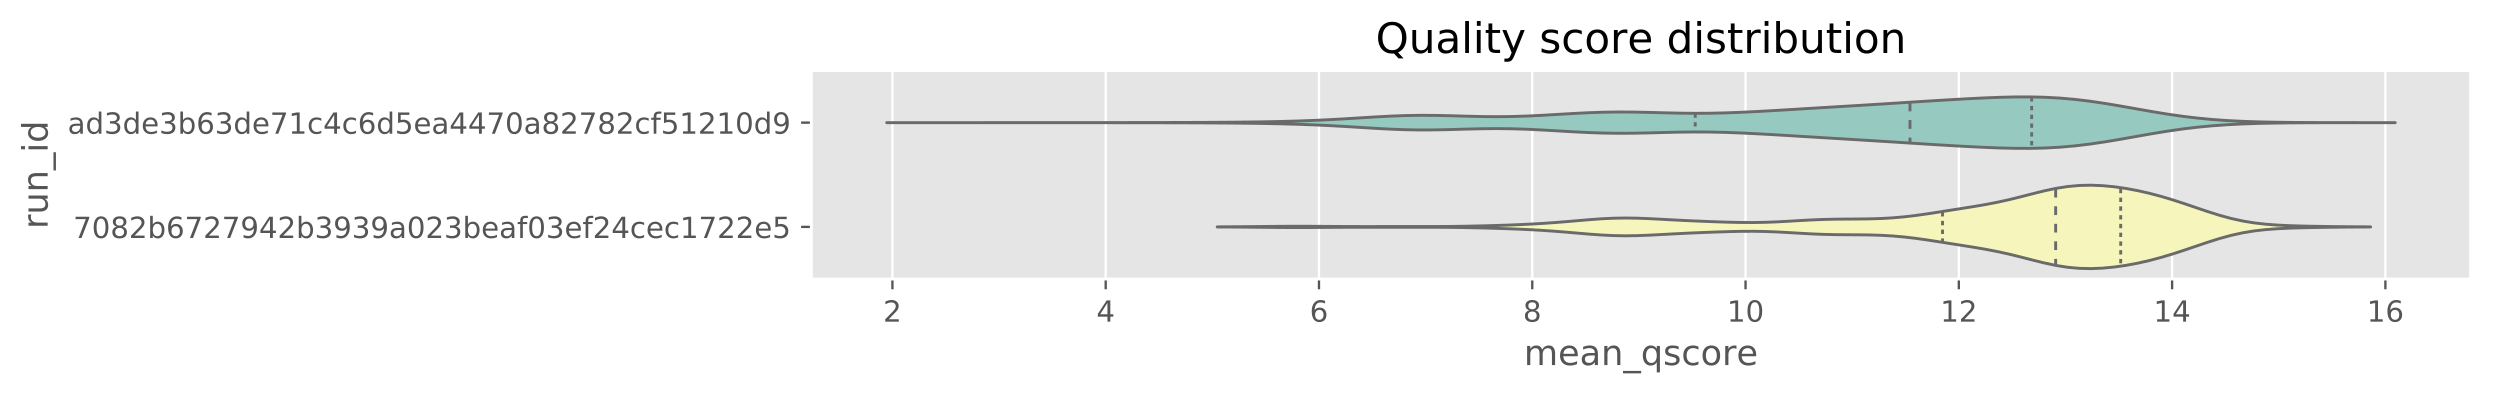 <?xml version="1.0" encoding="utf-8" standalone="no"?>
<!DOCTYPE svg PUBLIC "-//W3C//DTD SVG 1.1//EN"
  "http://www.w3.org/Graphics/SVG/1.1/DTD/svg11.dtd">
<!-- Created with matplotlib (http://matplotlib.org/) -->
<svg height="135pt" version="1.1" viewBox="0 0 856 135" width="856pt" xmlns="http://www.w3.org/2000/svg" xmlns:xlink="http://www.w3.org/1999/xlink">
 <defs>
  <style type="text/css">
*{stroke-linecap:butt;stroke-linejoin:round;}
  </style>
 </defs>
 <g id="figure_1">
  <g id="patch_1">
   <path d="M 0 135.034 
L 856.648 135.034 
L 856.648 0 
L 0 0 
z
" style="fill:#ffffff;"/>
  </g>
  <g id="axes_1">
   <g id="patch_2">
    <path d="M 277.798 95.542 
L 845.947 95.542 
L 845.947 24.142 
L 277.798 24.142 
z
" style="fill:#e5e5e5;"/>
   </g>
   <g id="matplotlib.axis_1">
    <g id="xtick_1">
     <g id="line2d_1">
      <path clip-path="url(#pe4a8edcdb1)" d="M 305.563 95.542 
L 305.563 24.142 
" style="fill:none;stroke:#ffffff;stroke-linecap:square;stroke-width:0.8;"/>
     </g>
     <g id="line2d_2">
      <defs>
       <path d="M 0 0 
L 0 3.5 
" id="m92d570412d" style="stroke:#555555;stroke-width:0.8;"/>
      </defs>
      <g>
       <use style="fill:#555555;stroke:#555555;stroke-width:0.8;" x="305.563" xlink:href="#m92d570412d" y="95.542"/>
      </g>
     </g>
     <g id="text_1">
      <!-- 2 -->
      <defs>
       <path d="M 19.188 8.297 
L 53.609 8.297 
L 53.609 0 
L 7.328 0 
L 7.328 8.297 
Q 12.938 14.109 22.625 23.891 
Q 32.328 33.688 34.812 36.531 
Q 39.547 41.844 41.422 45.531 
Q 43.312 49.219 43.312 52.781 
Q 43.312 58.594 39.234 62.25 
Q 35.156 65.922 28.609 65.922 
Q 23.969 65.922 18.812 64.312 
Q 13.672 62.703 7.812 59.422 
L 7.812 69.391 
Q 13.766 71.781 18.938 73 
Q 24.125 74.219 28.422 74.219 
Q 39.75 74.219 46.484 68.547 
Q 53.219 62.891 53.219 53.422 
Q 53.219 48.922 51.531 44.891 
Q 49.859 40.875 45.406 35.406 
Q 44.188 33.984 37.641 27.219 
Q 31.109 20.453 19.188 8.297 
z
" id="DejaVuSans-32"/>
      </defs>
      <g style="fill:#555555;" transform="translate(302.382 110.14)scale(0.1 -0.1)">
       <use xlink:href="#DejaVuSans-32"/>
      </g>
     </g>
    </g>
    <g id="xtick_2">
     <g id="line2d_3">
      <path clip-path="url(#pe4a8edcdb1)" d="M 378.591 95.542 
L 378.591 24.142 
" style="fill:none;stroke:#ffffff;stroke-linecap:square;stroke-width:0.8;"/>
     </g>
     <g id="line2d_4">
      <g>
       <use style="fill:#555555;stroke:#555555;stroke-width:0.8;" x="378.591" xlink:href="#m92d570412d" y="95.542"/>
      </g>
     </g>
     <g id="text_2">
      <!-- 4 -->
      <defs>
       <path d="M 37.797 64.312 
L 12.891 25.391 
L 37.797 25.391 
z
M 35.203 72.906 
L 47.609 72.906 
L 47.609 25.391 
L 58.016 25.391 
L 58.016 17.188 
L 47.609 17.188 
L 47.609 0 
L 37.797 0 
L 37.797 17.188 
L 4.891 17.188 
L 4.891 26.703 
z
" id="DejaVuSans-34"/>
      </defs>
      <g style="fill:#555555;" transform="translate(375.41 110.14)scale(0.1 -0.1)">
       <use xlink:href="#DejaVuSans-34"/>
      </g>
     </g>
    </g>
    <g id="xtick_3">
     <g id="line2d_5">
      <path clip-path="url(#pe4a8edcdb1)" d="M 451.619 95.542 
L 451.619 24.142 
" style="fill:none;stroke:#ffffff;stroke-linecap:square;stroke-width:0.8;"/>
     </g>
     <g id="line2d_6">
      <g>
       <use style="fill:#555555;stroke:#555555;stroke-width:0.8;" x="451.619" xlink:href="#m92d570412d" y="95.542"/>
      </g>
     </g>
     <g id="text_3">
      <!-- 6 -->
      <defs>
       <path d="M 33.016 40.375 
Q 26.375 40.375 22.484 35.828 
Q 18.609 31.297 18.609 23.391 
Q 18.609 15.531 22.484 10.953 
Q 26.375 6.391 33.016 6.391 
Q 39.656 6.391 43.531 10.953 
Q 47.406 15.531 47.406 23.391 
Q 47.406 31.297 43.531 35.828 
Q 39.656 40.375 33.016 40.375 
z
M 52.594 71.297 
L 52.594 62.312 
Q 48.875 64.062 45.094 64.984 
Q 41.312 65.922 37.594 65.922 
Q 27.828 65.922 22.672 59.328 
Q 17.531 52.734 16.797 39.406 
Q 19.672 43.656 24.016 45.922 
Q 28.375 48.188 33.594 48.188 
Q 44.578 48.188 50.953 41.516 
Q 57.328 34.859 57.328 23.391 
Q 57.328 12.156 50.688 5.359 
Q 44.047 -1.422 33.016 -1.422 
Q 20.359 -1.422 13.672 8.266 
Q 6.984 17.969 6.984 36.375 
Q 6.984 53.656 15.188 63.938 
Q 23.391 74.219 37.203 74.219 
Q 40.922 74.219 44.703 73.484 
Q 48.484 72.75 52.594 71.297 
z
" id="DejaVuSans-36"/>
      </defs>
      <g style="fill:#555555;" transform="translate(448.438 110.14)scale(0.1 -0.1)">
       <use xlink:href="#DejaVuSans-36"/>
      </g>
     </g>
    </g>
    <g id="xtick_4">
     <g id="line2d_7">
      <path clip-path="url(#pe4a8edcdb1)" d="M 524.647 95.542 
L 524.647 24.142 
" style="fill:none;stroke:#ffffff;stroke-linecap:square;stroke-width:0.8;"/>
     </g>
     <g id="line2d_8">
      <g>
       <use style="fill:#555555;stroke:#555555;stroke-width:0.8;" x="524.647" xlink:href="#m92d570412d" y="95.542"/>
      </g>
     </g>
     <g id="text_4">
      <!-- 8 -->
      <defs>
       <path d="M 31.781 34.625 
Q 24.75 34.625 20.719 30.859 
Q 16.703 27.094 16.703 20.516 
Q 16.703 13.922 20.719 10.156 
Q 24.75 6.391 31.781 6.391 
Q 38.812 6.391 42.859 10.172 
Q 46.922 13.969 46.922 20.516 
Q 46.922 27.094 42.891 30.859 
Q 38.875 34.625 31.781 34.625 
z
M 21.922 38.812 
Q 15.578 40.375 12.031 44.719 
Q 8.5 49.078 8.5 55.328 
Q 8.5 64.062 14.719 69.141 
Q 20.953 74.219 31.781 74.219 
Q 42.672 74.219 48.875 69.141 
Q 55.078 64.062 55.078 55.328 
Q 55.078 49.078 51.531 44.719 
Q 48 40.375 41.703 38.812 
Q 48.828 37.156 52.797 32.312 
Q 56.781 27.484 56.781 20.516 
Q 56.781 9.906 50.312 4.234 
Q 43.844 -1.422 31.781 -1.422 
Q 19.734 -1.422 13.25 4.234 
Q 6.781 9.906 6.781 20.516 
Q 6.781 27.484 10.781 32.312 
Q 14.797 37.156 21.922 38.812 
z
M 18.312 54.391 
Q 18.312 48.734 21.844 45.562 
Q 25.391 42.391 31.781 42.391 
Q 38.141 42.391 41.719 45.562 
Q 45.312 48.734 45.312 54.391 
Q 45.312 60.062 41.719 63.234 
Q 38.141 66.406 31.781 66.406 
Q 25.391 66.406 21.844 63.234 
Q 18.312 60.062 18.312 54.391 
z
" id="DejaVuSans-38"/>
      </defs>
      <g style="fill:#555555;" transform="translate(521.465 110.14)scale(0.1 -0.1)">
       <use xlink:href="#DejaVuSans-38"/>
      </g>
     </g>
    </g>
    <g id="xtick_5">
     <g id="line2d_9">
      <path clip-path="url(#pe4a8edcdb1)" d="M 597.674 95.542 
L 597.674 24.142 
" style="fill:none;stroke:#ffffff;stroke-linecap:square;stroke-width:0.8;"/>
     </g>
     <g id="line2d_10">
      <g>
       <use style="fill:#555555;stroke:#555555;stroke-width:0.8;" x="597.674" xlink:href="#m92d570412d" y="95.542"/>
      </g>
     </g>
     <g id="text_5">
      <!-- 10 -->
      <defs>
       <path d="M 12.406 8.297 
L 28.516 8.297 
L 28.516 63.922 
L 10.984 60.406 
L 10.984 69.391 
L 28.422 72.906 
L 38.281 72.906 
L 38.281 8.297 
L 54.391 8.297 
L 54.391 0 
L 12.406 0 
z
" id="DejaVuSans-31"/>
       <path d="M 31.781 66.406 
Q 24.172 66.406 20.328 58.906 
Q 16.5 51.422 16.5 36.375 
Q 16.5 21.391 20.328 13.891 
Q 24.172 6.391 31.781 6.391 
Q 39.453 6.391 43.281 13.891 
Q 47.125 21.391 47.125 36.375 
Q 47.125 51.422 43.281 58.906 
Q 39.453 66.406 31.781 66.406 
z
M 31.781 74.219 
Q 44.047 74.219 50.516 64.516 
Q 56.984 54.828 56.984 36.375 
Q 56.984 17.969 50.516 8.266 
Q 44.047 -1.422 31.781 -1.422 
Q 19.531 -1.422 13.062 8.266 
Q 6.594 17.969 6.594 36.375 
Q 6.594 54.828 13.062 64.516 
Q 19.531 74.219 31.781 74.219 
z
" id="DejaVuSans-30"/>
      </defs>
      <g style="fill:#555555;" transform="translate(591.312 110.14)scale(0.1 -0.1)">
       <use xlink:href="#DejaVuSans-31"/>
       <use x="63.623" xlink:href="#DejaVuSans-30"/>
      </g>
     </g>
    </g>
    <g id="xtick_6">
     <g id="line2d_11">
      <path clip-path="url(#pe4a8edcdb1)" d="M 670.702 95.542 
L 670.702 24.142 
" style="fill:none;stroke:#ffffff;stroke-linecap:square;stroke-width:0.8;"/>
     </g>
     <g id="line2d_12">
      <g>
       <use style="fill:#555555;stroke:#555555;stroke-width:0.8;" x="670.702" xlink:href="#m92d570412d" y="95.542"/>
      </g>
     </g>
     <g id="text_6">
      <!-- 12 -->
      <g style="fill:#555555;" transform="translate(664.34 110.14)scale(0.1 -0.1)">
       <use xlink:href="#DejaVuSans-31"/>
       <use x="63.623" xlink:href="#DejaVuSans-32"/>
      </g>
     </g>
    </g>
    <g id="xtick_7">
     <g id="line2d_13">
      <path clip-path="url(#pe4a8edcdb1)" d="M 743.73 95.542 
L 743.73 24.142 
" style="fill:none;stroke:#ffffff;stroke-linecap:square;stroke-width:0.8;"/>
     </g>
     <g id="line2d_14">
      <g>
       <use style="fill:#555555;stroke:#555555;stroke-width:0.8;" x="743.73" xlink:href="#m92d570412d" y="95.542"/>
      </g>
     </g>
     <g id="text_7">
      <!-- 14 -->
      <g style="fill:#555555;" transform="translate(737.367 110.14)scale(0.1 -0.1)">
       <use xlink:href="#DejaVuSans-31"/>
       <use x="63.623" xlink:href="#DejaVuSans-34"/>
      </g>
     </g>
    </g>
    <g id="xtick_8">
     <g id="line2d_15">
      <path clip-path="url(#pe4a8edcdb1)" d="M 816.758 95.542 
L 816.758 24.142 
" style="fill:none;stroke:#ffffff;stroke-linecap:square;stroke-width:0.8;"/>
     </g>
     <g id="line2d_16">
      <g>
       <use style="fill:#555555;stroke:#555555;stroke-width:0.8;" x="816.758" xlink:href="#m92d570412d" y="95.542"/>
      </g>
     </g>
     <g id="text_8">
      <!-- 16 -->
      <g style="fill:#555555;" transform="translate(810.395 110.14)scale(0.1 -0.1)">
       <use xlink:href="#DejaVuSans-31"/>
       <use x="63.623" xlink:href="#DejaVuSans-36"/>
      </g>
     </g>
    </g>
    <g id="text_9">
     <!-- mean_qscore -->
     <defs>
      <path d="M 52 44.188 
Q 55.375 50.25 60.062 53.125 
Q 64.75 56 71.094 56 
Q 79.641 56 84.281 50.016 
Q 88.922 44.047 88.922 33.016 
L 88.922 0 
L 79.891 0 
L 79.891 32.719 
Q 79.891 40.578 77.094 44.375 
Q 74.312 48.188 68.609 48.188 
Q 61.625 48.188 57.562 43.547 
Q 53.516 38.922 53.516 30.906 
L 53.516 0 
L 44.484 0 
L 44.484 32.719 
Q 44.484 40.625 41.703 44.406 
Q 38.922 48.188 33.109 48.188 
Q 26.219 48.188 22.156 43.531 
Q 18.109 38.875 18.109 30.906 
L 18.109 0 
L 9.078 0 
L 9.078 54.688 
L 18.109 54.688 
L 18.109 46.188 
Q 21.188 51.219 25.484 53.609 
Q 29.781 56 35.688 56 
Q 41.656 56 45.828 52.969 
Q 50 49.953 52 44.188 
z
" id="DejaVuSans-6d"/>
      <path d="M 56.203 29.594 
L 56.203 25.203 
L 14.891 25.203 
Q 15.484 15.922 20.484 11.062 
Q 25.484 6.203 34.422 6.203 
Q 39.594 6.203 44.453 7.469 
Q 49.312 8.734 54.109 11.281 
L 54.109 2.781 
Q 49.266 0.734 44.188 -0.344 
Q 39.109 -1.422 33.891 -1.422 
Q 20.797 -1.422 13.156 6.188 
Q 5.516 13.812 5.516 26.812 
Q 5.516 40.234 12.766 48.109 
Q 20.016 56 32.328 56 
Q 43.359 56 49.781 48.891 
Q 56.203 41.797 56.203 29.594 
z
M 47.219 32.234 
Q 47.125 39.594 43.094 43.984 
Q 39.062 48.391 32.422 48.391 
Q 24.906 48.391 20.391 44.141 
Q 15.875 39.891 15.188 32.172 
z
" id="DejaVuSans-65"/>
      <path d="M 34.281 27.484 
Q 23.391 27.484 19.188 25 
Q 14.984 22.516 14.984 16.5 
Q 14.984 11.719 18.141 8.906 
Q 21.297 6.109 26.703 6.109 
Q 34.188 6.109 38.703 11.406 
Q 43.219 16.703 43.219 25.484 
L 43.219 27.484 
z
M 52.203 31.203 
L 52.203 0 
L 43.219 0 
L 43.219 8.297 
Q 40.141 3.328 35.547 0.953 
Q 30.953 -1.422 24.312 -1.422 
Q 15.922 -1.422 10.953 3.297 
Q 6 8.016 6 15.922 
Q 6 25.141 12.172 29.828 
Q 18.359 34.516 30.609 34.516 
L 43.219 34.516 
L 43.219 35.406 
Q 43.219 41.609 39.141 45 
Q 35.062 48.391 27.688 48.391 
Q 23 48.391 18.547 47.266 
Q 14.109 46.141 10.016 43.891 
L 10.016 52.203 
Q 14.938 54.109 19.578 55.047 
Q 24.219 56 28.609 56 
Q 40.484 56 46.344 49.844 
Q 52.203 43.703 52.203 31.203 
z
" id="DejaVuSans-61"/>
      <path d="M 54.891 33.016 
L 54.891 0 
L 45.906 0 
L 45.906 32.719 
Q 45.906 40.484 42.875 44.328 
Q 39.844 48.188 33.797 48.188 
Q 26.516 48.188 22.312 43.547 
Q 18.109 38.922 18.109 30.906 
L 18.109 0 
L 9.078 0 
L 9.078 54.688 
L 18.109 54.688 
L 18.109 46.188 
Q 21.344 51.125 25.703 53.562 
Q 30.078 56 35.797 56 
Q 45.219 56 50.047 50.172 
Q 54.891 44.344 54.891 33.016 
z
" id="DejaVuSans-6e"/>
      <path d="M 50.984 -16.609 
L 50.984 -23.578 
L -0.984 -23.578 
L -0.984 -16.609 
z
" id="DejaVuSans-5f"/>
      <path d="M 14.797 27.297 
Q 14.797 17.391 18.875 11.75 
Q 22.953 6.109 30.078 6.109 
Q 37.203 6.109 41.297 11.75 
Q 45.406 17.391 45.406 27.297 
Q 45.406 37.203 41.297 42.844 
Q 37.203 48.484 30.078 48.484 
Q 22.953 48.484 18.875 42.844 
Q 14.797 37.203 14.797 27.297 
z
M 45.406 8.203 
Q 42.578 3.328 38.25 0.953 
Q 33.938 -1.422 27.875 -1.422 
Q 17.969 -1.422 11.734 6.484 
Q 5.516 14.406 5.516 27.297 
Q 5.516 40.188 11.734 48.094 
Q 17.969 56 27.875 56 
Q 33.938 56 38.25 53.625 
Q 42.578 51.266 45.406 46.391 
L 45.406 54.688 
L 54.391 54.688 
L 54.391 -20.797 
L 45.406 -20.797 
z
" id="DejaVuSans-71"/>
      <path d="M 44.281 53.078 
L 44.281 44.578 
Q 40.484 46.531 36.375 47.5 
Q 32.281 48.484 27.875 48.484 
Q 21.188 48.484 17.844 46.438 
Q 14.5 44.391 14.5 40.281 
Q 14.5 37.156 16.891 35.375 
Q 19.281 33.594 26.516 31.984 
L 29.594 31.297 
Q 39.156 29.25 43.188 25.516 
Q 47.219 21.781 47.219 15.094 
Q 47.219 7.469 41.188 3.016 
Q 35.156 -1.422 24.609 -1.422 
Q 20.219 -1.422 15.453 -0.562 
Q 10.688 0.297 5.422 2 
L 5.422 11.281 
Q 10.406 8.688 15.234 7.391 
Q 20.062 6.109 24.812 6.109 
Q 31.156 6.109 34.562 8.281 
Q 37.984 10.453 37.984 14.406 
Q 37.984 18.062 35.516 20.016 
Q 33.062 21.969 24.703 23.781 
L 21.578 24.516 
Q 13.234 26.266 9.516 29.906 
Q 5.812 33.547 5.812 39.891 
Q 5.812 47.609 11.281 51.797 
Q 16.75 56 26.812 56 
Q 31.781 56 36.172 55.266 
Q 40.578 54.547 44.281 53.078 
z
" id="DejaVuSans-73"/>
      <path d="M 48.781 52.594 
L 48.781 44.188 
Q 44.969 46.297 41.141 47.344 
Q 37.312 48.391 33.406 48.391 
Q 24.656 48.391 19.812 42.844 
Q 14.984 37.312 14.984 27.297 
Q 14.984 17.281 19.812 11.734 
Q 24.656 6.203 33.406 6.203 
Q 37.312 6.203 41.141 7.25 
Q 44.969 8.297 48.781 10.406 
L 48.781 2.094 
Q 45.016 0.344 40.984 -0.531 
Q 36.969 -1.422 32.422 -1.422 
Q 20.062 -1.422 12.781 6.344 
Q 5.516 14.109 5.516 27.297 
Q 5.516 40.672 12.859 48.328 
Q 20.219 56 33.016 56 
Q 37.156 56 41.109 55.141 
Q 45.062 54.297 48.781 52.594 
z
" id="DejaVuSans-63"/>
      <path d="M 30.609 48.391 
Q 23.391 48.391 19.188 42.75 
Q 14.984 37.109 14.984 27.297 
Q 14.984 17.484 19.156 11.844 
Q 23.344 6.203 30.609 6.203 
Q 37.797 6.203 41.984 11.859 
Q 46.188 17.531 46.188 27.297 
Q 46.188 37.016 41.984 42.703 
Q 37.797 48.391 30.609 48.391 
z
M 30.609 56 
Q 42.328 56 49.016 48.375 
Q 55.719 40.766 55.719 27.297 
Q 55.719 13.875 49.016 6.219 
Q 42.328 -1.422 30.609 -1.422 
Q 18.844 -1.422 12.172 6.219 
Q 5.516 13.875 5.516 27.297 
Q 5.516 40.766 12.172 48.375 
Q 18.844 56 30.609 56 
z
" id="DejaVuSans-6f"/>
      <path d="M 41.109 46.297 
Q 39.594 47.172 37.812 47.578 
Q 36.031 48 33.891 48 
Q 26.266 48 22.188 43.047 
Q 18.109 38.094 18.109 28.812 
L 18.109 0 
L 9.078 0 
L 9.078 54.688 
L 18.109 54.688 
L 18.109 46.188 
Q 20.953 51.172 25.484 53.578 
Q 30.031 56 36.531 56 
Q 37.453 56 38.578 55.875 
Q 39.703 55.766 41.062 55.516 
z
" id="DejaVuSans-72"/>
     </defs>
     <g style="fill:#555555;" transform="translate(521.795 125.004)scale(0.12 -0.12)">
      <use xlink:href="#DejaVuSans-6d"/>
      <use x="97.412" xlink:href="#DejaVuSans-65"/>
      <use x="158.936" xlink:href="#DejaVuSans-61"/>
      <use x="220.215" xlink:href="#DejaVuSans-6e"/>
      <use x="283.594" xlink:href="#DejaVuSans-5f"/>
      <use x="333.594" xlink:href="#DejaVuSans-71"/>
      <use x="397.07" xlink:href="#DejaVuSans-73"/>
      <use x="449.17" xlink:href="#DejaVuSans-63"/>
      <use x="504.15" xlink:href="#DejaVuSans-6f"/>
      <use x="565.332" xlink:href="#DejaVuSans-72"/>
      <use x="606.414" xlink:href="#DejaVuSans-65"/>
     </g>
    </g>
   </g>
   <g id="matplotlib.axis_2">
    <g id="ytick_1">
     <g id="line2d_17">
      <defs>
       <path d="M 0 0 
L -3.5 0 
" id="m0f947c10c9" style="stroke:#555555;stroke-width:0.8;"/>
      </defs>
      <g>
       <use style="fill:#555555;stroke:#555555;stroke-width:0.8;" x="277.798" xlink:href="#m0f947c10c9" y="41.992"/>
      </g>
     </g>
     <g id="text_10">
      <!-- ad3de3b63de71c4c6d5ea4470a82782cf51210d9 -->
      <defs>
       <path d="M 45.406 46.391 
L 45.406 75.984 
L 54.391 75.984 
L 54.391 0 
L 45.406 0 
L 45.406 8.203 
Q 42.578 3.328 38.25 0.953 
Q 33.938 -1.422 27.875 -1.422 
Q 17.969 -1.422 11.734 6.484 
Q 5.516 14.406 5.516 27.297 
Q 5.516 40.188 11.734 48.094 
Q 17.969 56 27.875 56 
Q 33.938 56 38.25 53.625 
Q 42.578 51.266 45.406 46.391 
z
M 14.797 27.297 
Q 14.797 17.391 18.875 11.75 
Q 22.953 6.109 30.078 6.109 
Q 37.203 6.109 41.297 11.75 
Q 45.406 17.391 45.406 27.297 
Q 45.406 37.203 41.297 42.844 
Q 37.203 48.484 30.078 48.484 
Q 22.953 48.484 18.875 42.844 
Q 14.797 37.203 14.797 27.297 
z
" id="DejaVuSans-64"/>
       <path d="M 40.578 39.312 
Q 47.656 37.797 51.625 33 
Q 55.609 28.219 55.609 21.188 
Q 55.609 10.406 48.188 4.484 
Q 40.766 -1.422 27.094 -1.422 
Q 22.516 -1.422 17.656 -0.516 
Q 12.797 0.391 7.625 2.203 
L 7.625 11.719 
Q 11.719 9.328 16.594 8.109 
Q 21.484 6.891 26.812 6.891 
Q 36.078 6.891 40.938 10.547 
Q 45.797 14.203 45.797 21.188 
Q 45.797 27.641 41.281 31.266 
Q 36.766 34.906 28.719 34.906 
L 20.219 34.906 
L 20.219 43.016 
L 29.109 43.016 
Q 36.375 43.016 40.234 45.922 
Q 44.094 48.828 44.094 54.297 
Q 44.094 59.906 40.109 62.906 
Q 36.141 65.922 28.719 65.922 
Q 24.656 65.922 20.016 65.031 
Q 15.375 64.156 9.812 62.312 
L 9.812 71.094 
Q 15.438 72.656 20.344 73.438 
Q 25.25 74.219 29.594 74.219 
Q 40.828 74.219 47.359 69.109 
Q 53.906 64.016 53.906 55.328 
Q 53.906 49.266 50.438 45.094 
Q 46.969 40.922 40.578 39.312 
z
" id="DejaVuSans-33"/>
       <path d="M 48.688 27.297 
Q 48.688 37.203 44.609 42.844 
Q 40.531 48.484 33.406 48.484 
Q 26.266 48.484 22.188 42.844 
Q 18.109 37.203 18.109 27.297 
Q 18.109 17.391 22.188 11.75 
Q 26.266 6.109 33.406 6.109 
Q 40.531 6.109 44.609 11.75 
Q 48.688 17.391 48.688 27.297 
z
M 18.109 46.391 
Q 20.953 51.266 25.266 53.625 
Q 29.594 56 35.594 56 
Q 45.562 56 51.781 48.094 
Q 58.016 40.188 58.016 27.297 
Q 58.016 14.406 51.781 6.484 
Q 45.562 -1.422 35.594 -1.422 
Q 29.594 -1.422 25.266 0.953 
Q 20.953 3.328 18.109 8.203 
L 18.109 0 
L 9.078 0 
L 9.078 75.984 
L 18.109 75.984 
z
" id="DejaVuSans-62"/>
       <path d="M 8.203 72.906 
L 55.078 72.906 
L 55.078 68.703 
L 28.609 0 
L 18.312 0 
L 43.219 64.594 
L 8.203 64.594 
z
" id="DejaVuSans-37"/>
       <path d="M 10.797 72.906 
L 49.516 72.906 
L 49.516 64.594 
L 19.828 64.594 
L 19.828 46.734 
Q 21.969 47.469 24.109 47.828 
Q 26.266 48.188 28.422 48.188 
Q 40.625 48.188 47.75 41.5 
Q 54.891 34.812 54.891 23.391 
Q 54.891 11.625 47.562 5.094 
Q 40.234 -1.422 26.906 -1.422 
Q 22.312 -1.422 17.547 -0.641 
Q 12.797 0.141 7.719 1.703 
L 7.719 11.625 
Q 12.109 9.234 16.797 8.062 
Q 21.484 6.891 26.703 6.891 
Q 35.156 6.891 40.078 11.328 
Q 45.016 15.766 45.016 23.391 
Q 45.016 31 40.078 35.438 
Q 35.156 39.891 26.703 39.891 
Q 22.75 39.891 18.812 39.016 
Q 14.891 38.141 10.797 36.281 
z
" id="DejaVuSans-35"/>
       <path d="M 37.109 75.984 
L 37.109 68.5 
L 28.516 68.5 
Q 23.688 68.5 21.797 66.547 
Q 19.922 64.594 19.922 59.516 
L 19.922 54.688 
L 34.719 54.688 
L 34.719 47.703 
L 19.922 47.703 
L 19.922 0 
L 10.891 0 
L 10.891 47.703 
L 2.297 47.703 
L 2.297 54.688 
L 10.891 54.688 
L 10.891 58.5 
Q 10.891 67.625 15.141 71.797 
Q 19.391 75.984 28.609 75.984 
z
" id="DejaVuSans-66"/>
       <path d="M 10.984 1.516 
L 10.984 10.5 
Q 14.703 8.734 18.5 7.812 
Q 22.312 6.891 25.984 6.891 
Q 35.75 6.891 40.891 13.453 
Q 46.047 20.016 46.781 33.406 
Q 43.953 29.203 39.594 26.953 
Q 35.25 24.703 29.984 24.703 
Q 19.047 24.703 12.672 31.312 
Q 6.297 37.938 6.297 49.422 
Q 6.297 60.641 12.938 67.422 
Q 19.578 74.219 30.609 74.219 
Q 43.266 74.219 49.922 64.516 
Q 56.594 54.828 56.594 36.375 
Q 56.594 19.141 48.406 8.859 
Q 40.234 -1.422 26.422 -1.422 
Q 22.703 -1.422 18.891 -0.688 
Q 15.094 0.047 10.984 1.516 
z
M 30.609 32.422 
Q 37.25 32.422 41.125 36.953 
Q 45.016 41.5 45.016 49.422 
Q 45.016 57.281 41.125 61.844 
Q 37.25 66.406 30.609 66.406 
Q 23.969 66.406 20.094 61.844 
Q 16.219 57.281 16.219 49.422 
Q 16.219 41.5 20.094 36.953 
Q 23.969 32.422 30.609 32.422 
z
" id="DejaVuSans-39"/>
      </defs>
      <g style="fill:#555555;" transform="translate(23.148 45.791)scale(0.1 -0.1)">
       <use xlink:href="#DejaVuSans-61"/>
       <use x="61.279" xlink:href="#DejaVuSans-64"/>
       <use x="124.756" xlink:href="#DejaVuSans-33"/>
       <use x="188.379" xlink:href="#DejaVuSans-64"/>
       <use x="251.855" xlink:href="#DejaVuSans-65"/>
       <use x="313.379" xlink:href="#DejaVuSans-33"/>
       <use x="377.002" xlink:href="#DejaVuSans-62"/>
       <use x="440.479" xlink:href="#DejaVuSans-36"/>
       <use x="504.102" xlink:href="#DejaVuSans-33"/>
       <use x="567.725" xlink:href="#DejaVuSans-64"/>
       <use x="631.201" xlink:href="#DejaVuSans-65"/>
       <use x="692.725" xlink:href="#DejaVuSans-37"/>
       <use x="756.348" xlink:href="#DejaVuSans-31"/>
       <use x="819.971" xlink:href="#DejaVuSans-63"/>
       <use x="874.951" xlink:href="#DejaVuSans-34"/>
       <use x="938.574" xlink:href="#DejaVuSans-63"/>
       <use x="993.555" xlink:href="#DejaVuSans-36"/>
       <use x="1057.178" xlink:href="#DejaVuSans-64"/>
       <use x="1120.654" xlink:href="#DejaVuSans-35"/>
       <use x="1184.277" xlink:href="#DejaVuSans-65"/>
       <use x="1245.801" xlink:href="#DejaVuSans-61"/>
       <use x="1307.08" xlink:href="#DejaVuSans-34"/>
       <use x="1370.703" xlink:href="#DejaVuSans-34"/>
       <use x="1434.326" xlink:href="#DejaVuSans-37"/>
       <use x="1497.949" xlink:href="#DejaVuSans-30"/>
       <use x="1561.572" xlink:href="#DejaVuSans-61"/>
       <use x="1622.852" xlink:href="#DejaVuSans-38"/>
       <use x="1686.475" xlink:href="#DejaVuSans-32"/>
       <use x="1750.098" xlink:href="#DejaVuSans-37"/>
       <use x="1813.721" xlink:href="#DejaVuSans-38"/>
       <use x="1877.344" xlink:href="#DejaVuSans-32"/>
       <use x="1940.967" xlink:href="#DejaVuSans-63"/>
       <use x="1995.947" xlink:href="#DejaVuSans-66"/>
       <use x="2031.152" xlink:href="#DejaVuSans-35"/>
       <use x="2094.775" xlink:href="#DejaVuSans-31"/>
       <use x="2158.398" xlink:href="#DejaVuSans-32"/>
       <use x="2222.021" xlink:href="#DejaVuSans-31"/>
       <use x="2285.645" xlink:href="#DejaVuSans-30"/>
       <use x="2349.268" xlink:href="#DejaVuSans-64"/>
       <use x="2412.744" xlink:href="#DejaVuSans-39"/>
      </g>
     </g>
    </g>
    <g id="ytick_2">
     <g id="line2d_18">
      <g>
       <use style="fill:#555555;stroke:#555555;stroke-width:0.8;" x="277.798" xlink:href="#m0f947c10c9" y="77.692"/>
      </g>
     </g>
     <g id="text_11">
      <!-- 7082b6727942b3939a023beaf03ef24cec1722e5 -->
      <g style="fill:#555555;" transform="translate(25.058 81.491)scale(0.1 -0.1)">
       <use xlink:href="#DejaVuSans-37"/>
       <use x="63.623" xlink:href="#DejaVuSans-30"/>
       <use x="127.246" xlink:href="#DejaVuSans-38"/>
       <use x="190.869" xlink:href="#DejaVuSans-32"/>
       <use x="254.492" xlink:href="#DejaVuSans-62"/>
       <use x="317.969" xlink:href="#DejaVuSans-36"/>
       <use x="381.592" xlink:href="#DejaVuSans-37"/>
       <use x="445.215" xlink:href="#DejaVuSans-32"/>
       <use x="508.838" xlink:href="#DejaVuSans-37"/>
       <use x="572.461" xlink:href="#DejaVuSans-39"/>
       <use x="636.084" xlink:href="#DejaVuSans-34"/>
       <use x="699.707" xlink:href="#DejaVuSans-32"/>
       <use x="763.33" xlink:href="#DejaVuSans-62"/>
       <use x="826.807" xlink:href="#DejaVuSans-33"/>
       <use x="890.43" xlink:href="#DejaVuSans-39"/>
       <use x="954.053" xlink:href="#DejaVuSans-33"/>
       <use x="1017.676" xlink:href="#DejaVuSans-39"/>
       <use x="1081.299" xlink:href="#DejaVuSans-61"/>
       <use x="1142.578" xlink:href="#DejaVuSans-30"/>
       <use x="1206.201" xlink:href="#DejaVuSans-32"/>
       <use x="1269.824" xlink:href="#DejaVuSans-33"/>
       <use x="1333.447" xlink:href="#DejaVuSans-62"/>
       <use x="1396.924" xlink:href="#DejaVuSans-65"/>
       <use x="1458.447" xlink:href="#DejaVuSans-61"/>
       <use x="1519.727" xlink:href="#DejaVuSans-66"/>
       <use x="1554.932" xlink:href="#DejaVuSans-30"/>
       <use x="1618.555" xlink:href="#DejaVuSans-33"/>
       <use x="1682.178" xlink:href="#DejaVuSans-65"/>
       <use x="1743.701" xlink:href="#DejaVuSans-66"/>
       <use x="1778.906" xlink:href="#DejaVuSans-32"/>
       <use x="1842.529" xlink:href="#DejaVuSans-34"/>
       <use x="1906.152" xlink:href="#DejaVuSans-63"/>
       <use x="1961.133" xlink:href="#DejaVuSans-65"/>
       <use x="2022.656" xlink:href="#DejaVuSans-63"/>
       <use x="2077.637" xlink:href="#DejaVuSans-31"/>
       <use x="2141.26" xlink:href="#DejaVuSans-37"/>
       <use x="2204.883" xlink:href="#DejaVuSans-32"/>
       <use x="2268.506" xlink:href="#DejaVuSans-32"/>
       <use x="2332.129" xlink:href="#DejaVuSans-65"/>
       <use x="2393.652" xlink:href="#DejaVuSans-35"/>
      </g>
     </g>
    </g>
    <g id="text_12">
     <!-- run_id -->
     <defs>
      <path d="M 8.5 21.578 
L 8.5 54.688 
L 17.484 54.688 
L 17.484 21.922 
Q 17.484 14.156 20.5 10.266 
Q 23.531 6.391 29.594 6.391 
Q 36.859 6.391 41.078 11.031 
Q 45.312 15.672 45.312 23.688 
L 45.312 54.688 
L 54.297 54.688 
L 54.297 0 
L 45.312 0 
L 45.312 8.406 
Q 42.047 3.422 37.719 1 
Q 33.406 -1.422 27.688 -1.422 
Q 18.266 -1.422 13.375 4.438 
Q 8.5 10.297 8.5 21.578 
z
M 31.109 56 
z
" id="DejaVuSans-75"/>
      <path d="M 9.422 54.688 
L 18.406 54.688 
L 18.406 0 
L 9.422 0 
z
M 9.422 75.984 
L 18.406 75.984 
L 18.406 64.594 
L 9.422 64.594 
z
" id="DejaVuSans-69"/>
     </defs>
     <g style="fill:#555555;" transform="translate(16.318 78.389)rotate(-90)scale(0.12 -0.12)">
      <use xlink:href="#DejaVuSans-72"/>
      <use x="41.113" xlink:href="#DejaVuSans-75"/>
      <use x="104.492" xlink:href="#DejaVuSans-6e"/>
      <use x="167.871" xlink:href="#DejaVuSans-5f"/>
      <use x="217.871" xlink:href="#DejaVuSans-69"/>
      <use x="245.654" xlink:href="#DejaVuSans-64"/>
     </g>
    </g>
   </g>
   <g id="PolyCollection_1">
    <defs>
     <path d="M 303.623 -93.042 
L 303.623 -93.042 
L 308.84 -93.042 
L 314.057 -93.042 
L 319.274 -93.043 
L 324.491 -93.044 
L 329.708 -93.044 
L 334.926 -93.046 
L 340.143 -93.047 
L 345.36 -93.049 
L 350.577 -93.05 
L 355.794 -93.052 
L 361.011 -93.054 
L 366.229 -93.056 
L 371.446 -93.058 
L 376.663 -93.061 
L 381.88 -93.065 
L 387.097 -93.07 
L 392.314 -93.076 
L 397.532 -93.085 
L 402.749 -93.097 
L 407.966 -93.113 
L 413.183 -93.136 
L 418.4 -93.167 
L 423.617 -93.21 
L 428.835 -93.269 
L 434.052 -93.35 
L 439.269 -93.459 
L 444.486 -93.606 
L 449.703 -93.8 
L 454.92 -94.043 
L 460.138 -94.333 
L 465.355 -94.653 
L 470.572 -94.974 
L 475.789 -95.256 
L 481.006 -95.457 
L 486.224 -95.547 
L 491.441 -95.522 
L 496.658 -95.409 
L 501.875 -95.258 
L 507.092 -95.131 
L 512.309 -95.08 
L 517.527 -95.135 
L 522.744 -95.299 
L 527.961 -95.55 
L 533.178 -95.853 
L 538.395 -96.16 
L 543.612 -96.426 
L 548.83 -96.61 
L 554.047 -96.688 
L 559.264 -96.661 
L 564.481 -96.555 
L 569.698 -96.415 
L 574.915 -96.294 
L 580.133 -96.235 
L 585.35 -96.261 
L 590.567 -96.377 
L 595.784 -96.569 
L 601.001 -96.82 
L 606.218 -97.108 
L 611.436 -97.417 
L 616.653 -97.734 
L 621.87 -98.052 
L 627.087 -98.368 
L 632.304 -98.684 
L 637.521 -99.001 
L 642.739 -99.323 
L 647.956 -99.651 
L 653.173 -99.983 
L 658.39 -100.313 
L 663.607 -100.636 
L 668.825 -100.947 
L 674.042 -101.238 
L 679.259 -101.497 
L 684.476 -101.705 
L 689.693 -101.835 
L 694.91 -101.854 
L 700.128 -101.733 
L 705.345 -101.447 
L 710.562 -100.985 
L 715.779 -100.355 
L 720.996 -99.581 
L 726.213 -98.704 
L 731.431 -97.778 
L 736.648 -96.86 
L 741.865 -96.002 
L 747.082 -95.245 
L 752.299 -94.615 
L 757.516 -94.118 
L 762.734 -93.748 
L 767.951 -93.486 
L 773.168 -93.31 
L 778.385 -93.198 
L 783.602 -93.129 
L 788.819 -93.089 
L 794.037 -93.066 
L 799.254 -93.054 
L 804.471 -93.048 
L 809.688 -93.044 
L 814.905 -93.043 
L 820.122 -93.042 
L 820.122 -93.041 
L 820.122 -93.041 
L 814.905 -93.041 
L 809.688 -93.039 
L 804.471 -93.036 
L 799.254 -93.03 
L 794.037 -93.018 
L 788.819 -92.995 
L 783.602 -92.955 
L 778.385 -92.886 
L 773.168 -92.774 
L 767.951 -92.598 
L 762.734 -92.336 
L 757.516 -91.965 
L 752.299 -91.469 
L 747.082 -90.839 
L 741.865 -90.082 
L 736.648 -89.224 
L 731.431 -88.306 
L 726.213 -87.38 
L 720.996 -86.503 
L 715.779 -85.729 
L 710.562 -85.098 
L 705.345 -84.637 
L 700.128 -84.351 
L 694.91 -84.229 
L 689.693 -84.249 
L 684.476 -84.379 
L 679.259 -84.587 
L 674.042 -84.846 
L 668.825 -85.137 
L 663.607 -85.448 
L 658.39 -85.771 
L 653.173 -86.101 
L 647.956 -86.433 
L 642.739 -86.761 
L 637.521 -87.083 
L 632.304 -87.4 
L 627.087 -87.715 
L 621.87 -88.031 
L 616.653 -88.35 
L 611.436 -88.667 
L 606.218 -88.976 
L 601.001 -89.264 
L 595.784 -89.515 
L 590.567 -89.707 
L 585.35 -89.823 
L 580.133 -89.849 
L 574.915 -89.789 
L 569.698 -89.668 
L 564.481 -89.529 
L 559.264 -89.423 
L 554.047 -89.396 
L 548.83 -89.474 
L 543.612 -89.658 
L 538.395 -89.924 
L 533.178 -90.231 
L 527.961 -90.533 
L 522.744 -90.785 
L 517.527 -90.949 
L 512.309 -91.003 
L 507.092 -90.952 
L 501.875 -90.825 
L 496.658 -90.675 
L 491.441 -90.561 
L 486.224 -90.537 
L 481.006 -90.627 
L 475.789 -90.828 
L 470.572 -91.109 
L 465.355 -91.431 
L 460.138 -91.751 
L 454.92 -92.041 
L 449.703 -92.284 
L 444.486 -92.477 
L 439.269 -92.625 
L 434.052 -92.734 
L 428.835 -92.815 
L 423.617 -92.874 
L 418.4 -92.917 
L 413.183 -92.948 
L 407.966 -92.971 
L 402.749 -92.987 
L 397.532 -92.999 
L 392.314 -93.007 
L 387.097 -93.014 
L 381.88 -93.019 
L 376.663 -93.023 
L 371.446 -93.026 
L 366.229 -93.028 
L 361.011 -93.03 
L 355.794 -93.032 
L 350.577 -93.034 
L 345.36 -93.035 
L 340.143 -93.037 
L 334.926 -93.038 
L 329.708 -93.039 
L 324.491 -93.04 
L 319.274 -93.041 
L 314.057 -93.041 
L 308.84 -93.042 
L 303.623 -93.042 
z
" id="m5571a7cef0" style="stroke:#6a6a6a;"/>
    </defs>
    <g clip-path="url(#pe4a8edcdb1)">
     <use style="fill:#96cac1;stroke:#6a6a6a;" x="0" xlink:href="#m5571a7cef0" y="135.034"/>
    </g>
   </g>
   <g id="PolyCollection_2">
    <defs>
     <path d="M 416.787 -57.32 
L 416.787 -57.363 
L 420.775 -57.382 
L 424.764 -57.41 
L 428.753 -57.447 
L 432.742 -57.488 
L 436.731 -57.526 
L 440.72 -57.553 
L 444.708 -57.563 
L 448.697 -57.553 
L 452.686 -57.529 
L 456.675 -57.5 
L 460.664 -57.475 
L 464.652 -57.46 
L 468.641 -57.457 
L 472.63 -57.46 
L 476.619 -57.464 
L 480.608 -57.465 
L 484.597 -57.464 
L 488.585 -57.465 
L 492.574 -57.476 
L 496.563 -57.505 
L 500.552 -57.556 
L 504.541 -57.63 
L 508.53 -57.724 
L 512.518 -57.838 
L 516.507 -57.971 
L 520.496 -58.13 
L 524.485 -58.323 
L 528.474 -58.556 
L 532.462 -58.835 
L 536.451 -59.155 
L 540.44 -59.499 
L 544.429 -59.834 
L 548.418 -60.12 
L 552.407 -60.313 
L 556.395 -60.385 
L 560.384 -60.334 
L 564.373 -60.185 
L 568.362 -59.981 
L 572.351 -59.764 
L 576.34 -59.559 
L 580.328 -59.377 
L 584.317 -59.213 
L 588.306 -59.066 
L 592.295 -58.942 
L 596.284 -58.86 
L 600.273 -58.843 
L 604.261 -58.908 
L 608.25 -59.058 
L 612.239 -59.271 
L 616.228 -59.509 
L 620.217 -59.728 
L 624.205 -59.891 
L 628.194 -59.986 
L 632.183 -60.026 
L 636.172 -60.047 
L 640.161 -60.095 
L 644.15 -60.219 
L 648.138 -60.451 
L 652.127 -60.807 
L 656.116 -61.282 
L 660.105 -61.847 
L 664.094 -62.462 
L 668.083 -63.092 
L 672.071 -63.719 
L 676.06 -64.355 
L 680.049 -65.038 
L 684.038 -65.81 
L 688.027 -66.694 
L 692.016 -67.678 
L 696.004 -68.705 
L 699.993 -69.69 
L 703.982 -70.538 
L 707.971 -71.167 
L 711.96 -71.531 
L 715.948 -71.622 
L 719.937 -71.461 
L 723.926 -71.081 
L 727.915 -70.51 
L 731.904 -69.768 
L 735.893 -68.866 
L 739.881 -67.812 
L 743.87 -66.623 
L 747.859 -65.326 
L 751.848 -63.969 
L 755.837 -62.62 
L 759.826 -61.361 
L 763.814 -60.264 
L 767.803 -59.38 
L 771.792 -58.721 
L 775.781 -58.265 
L 779.77 -57.966 
L 783.758 -57.776 
L 787.747 -57.651 
L 791.736 -57.563 
L 795.725 -57.496 
L 799.714 -57.444 
L 803.703 -57.405 
L 807.691 -57.378 
L 811.68 -57.361 
L 811.68 -57.323 
L 811.68 -57.323 
L 807.691 -57.306 
L 803.703 -57.279 
L 799.714 -57.24 
L 795.725 -57.188 
L 791.736 -57.121 
L 787.747 -57.033 
L 783.758 -56.908 
L 779.77 -56.717 
L 775.781 -56.419 
L 771.792 -55.963 
L 767.803 -55.303 
L 763.814 -54.419 
L 759.826 -53.323 
L 755.837 -52.064 
L 751.848 -50.715 
L 747.859 -49.358 
L 743.87 -48.061 
L 739.881 -46.871 
L 735.893 -45.818 
L 731.904 -44.916 
L 727.915 -44.173 
L 723.926 -43.603 
L 719.937 -43.223 
L 715.948 -43.062 
L 711.96 -43.153 
L 707.971 -43.517 
L 703.982 -44.146 
L 699.993 -44.993 
L 696.004 -45.979 
L 692.016 -47.006 
L 688.027 -47.99 
L 684.038 -48.874 
L 680.049 -49.646 
L 676.06 -50.329 
L 672.071 -50.965 
L 668.083 -51.592 
L 664.094 -52.221 
L 660.105 -52.837 
L 656.116 -53.402 
L 652.127 -53.877 
L 648.138 -54.233 
L 644.15 -54.465 
L 640.161 -54.588 
L 636.172 -54.637 
L 632.183 -54.658 
L 628.194 -54.698 
L 624.205 -54.792 
L 620.217 -54.956 
L 616.228 -55.174 
L 612.239 -55.413 
L 608.25 -55.626 
L 604.261 -55.775 
L 600.273 -55.841 
L 596.284 -55.824 
L 592.295 -55.741 
L 588.306 -55.618 
L 584.317 -55.471 
L 580.328 -55.307 
L 576.34 -55.125 
L 572.351 -54.92 
L 568.362 -54.702 
L 564.373 -54.498 
L 560.384 -54.35 
L 556.395 -54.299 
L 552.407 -54.371 
L 548.418 -54.564 
L 544.429 -54.849 
L 540.44 -55.185 
L 536.451 -55.529 
L 532.462 -55.848 
L 528.474 -56.127 
L 524.485 -56.361 
L 520.496 -56.553 
L 516.507 -56.712 
L 512.518 -56.846 
L 508.53 -56.96 
L 504.541 -57.054 
L 500.552 -57.128 
L 496.563 -57.179 
L 492.574 -57.208 
L 488.585 -57.219 
L 484.597 -57.22 
L 480.608 -57.219 
L 476.619 -57.22 
L 472.63 -57.224 
L 468.641 -57.227 
L 464.652 -57.223 
L 460.664 -57.209 
L 456.675 -57.184 
L 452.686 -57.155 
L 448.697 -57.131 
L 444.708 -57.121 
L 440.72 -57.13 
L 436.731 -57.157 
L 432.742 -57.196 
L 428.753 -57.237 
L 424.764 -57.274 
L 420.775 -57.302 
L 416.787 -57.32 
z
" id="m9cfb3bffa5" style="stroke:#6a6a6a;"/>
    </defs>
    <g clip-path="url(#pe4a8edcdb1)">
     <use style="fill:#f6f6bc;stroke:#6a6a6a;" x="0" xlink:href="#m9cfb3bffa5" y="135.034"/>
    </g>
   </g>
   <g id="line2d_19">
    <path clip-path="url(#pe4a8edcdb1)" d="M 580.44 38.831 
L 580.44 45.153 
" style="fill:none;stroke:#6a6a6a;stroke-dasharray:1.5,1.5;stroke-dashoffset:0;"/>
   </g>
   <g id="line2d_20">
    <path clip-path="url(#pe4a8edcdb1)" d="M 653.979 35.12 
L 653.979 48.863 
" style="fill:none;stroke:#6a6a6a;stroke-dasharray:3,3;stroke-dashoffset:0;"/>
   </g>
   <g id="line2d_21">
    <path clip-path="url(#pe4a8edcdb1)" d="M 695.641 33.267 
L 695.641 50.716 
" style="fill:none;stroke:#6a6a6a;stroke-dasharray:1.5,1.5;stroke-dashoffset:0;"/>
   </g>
   <g id="line2d_22">
    <path clip-path="url(#pe4a8edcdb1)" d="M 665.116 72.623 
L 665.116 82.761 
" style="fill:none;stroke:#6a6a6a;stroke-dasharray:1.5,1.5;stroke-dashoffset:0;"/>
   </g>
   <g id="line2d_23">
    <path clip-path="url(#pe4a8edcdb1)" d="M 703.857 64.628 
L 703.857 90.756 
" style="fill:none;stroke:#6a6a6a;stroke-dasharray:3,3;stroke-dashoffset:0;"/>
   </g>
   <g id="line2d_24">
    <path clip-path="url(#pe4a8edcdb1)" d="M 726.13 64.655 
L 726.13 90.728 
" style="fill:none;stroke:#6a6a6a;stroke-dasharray:1.5,1.5;stroke-dashoffset:0;"/>
   </g>
   <g id="patch_3">
    <path d="M 277.798 95.542 
L 277.798 24.142 
" style="fill:none;stroke:#ffffff;stroke-linecap:square;stroke-linejoin:miter;"/>
   </g>
   <g id="patch_4">
    <path d="M 845.947 95.542 
L 845.947 24.142 
" style="fill:none;stroke:#ffffff;stroke-linecap:square;stroke-linejoin:miter;"/>
   </g>
   <g id="patch_5">
    <path d="M 277.798 95.542 
L 845.947 95.542 
" style="fill:none;stroke:#ffffff;stroke-linecap:square;stroke-linejoin:miter;"/>
   </g>
   <g id="patch_6">
    <path d="M 277.798 24.142 
L 845.947 24.142 
" style="fill:none;stroke:#ffffff;stroke-linecap:square;stroke-linejoin:miter;"/>
   </g>
   <g id="text_13">
    <!-- Quality score distribution -->
    <defs>
     <path d="M 39.406 66.219 
Q 28.656 66.219 22.328 58.203 
Q 16.016 50.203 16.016 36.375 
Q 16.016 22.609 22.328 14.594 
Q 28.656 6.594 39.406 6.594 
Q 50.141 6.594 56.422 14.594 
Q 62.703 22.609 62.703 36.375 
Q 62.703 50.203 56.422 58.203 
Q 50.141 66.219 39.406 66.219 
z
M 53.219 1.312 
L 66.219 -12.891 
L 54.297 -12.891 
L 43.5 -1.219 
Q 41.891 -1.312 41.031 -1.359 
Q 40.188 -1.422 39.406 -1.422 
Q 24.031 -1.422 14.812 8.859 
Q 5.609 19.141 5.609 36.375 
Q 5.609 53.656 14.812 63.938 
Q 24.031 74.219 39.406 74.219 
Q 54.734 74.219 63.906 63.938 
Q 73.094 53.656 73.094 36.375 
Q 73.094 23.688 67.984 14.641 
Q 62.891 5.609 53.219 1.312 
z
" id="DejaVuSans-51"/>
     <path d="M 9.422 75.984 
L 18.406 75.984 
L 18.406 0 
L 9.422 0 
z
" id="DejaVuSans-6c"/>
     <path d="M 18.312 70.219 
L 18.312 54.688 
L 36.812 54.688 
L 36.812 47.703 
L 18.312 47.703 
L 18.312 18.016 
Q 18.312 11.328 20.141 9.422 
Q 21.969 7.516 27.594 7.516 
L 36.812 7.516 
L 36.812 0 
L 27.594 0 
Q 17.188 0 13.234 3.875 
Q 9.281 7.766 9.281 18.016 
L 9.281 47.703 
L 2.688 47.703 
L 2.688 54.688 
L 9.281 54.688 
L 9.281 70.219 
z
" id="DejaVuSans-74"/>
     <path d="M 32.172 -5.078 
Q 28.375 -14.844 24.75 -17.812 
Q 21.141 -20.797 15.094 -20.797 
L 7.906 -20.797 
L 7.906 -13.281 
L 13.188 -13.281 
Q 16.891 -13.281 18.938 -11.516 
Q 21 -9.766 23.484 -3.219 
L 25.094 0.875 
L 2.984 54.688 
L 12.5 54.688 
L 29.594 11.922 
L 46.688 54.688 
L 56.203 54.688 
z
" id="DejaVuSans-79"/>
     <path id="DejaVuSans-20"/>
    </defs>
    <g transform="translate(471.036 18.142)scale(0.144 -0.144)">
     <use xlink:href="#DejaVuSans-51"/>
     <use x="78.711" xlink:href="#DejaVuSans-75"/>
     <use x="142.09" xlink:href="#DejaVuSans-61"/>
     <use x="203.369" xlink:href="#DejaVuSans-6c"/>
     <use x="231.152" xlink:href="#DejaVuSans-69"/>
     <use x="258.936" xlink:href="#DejaVuSans-74"/>
     <use x="298.145" xlink:href="#DejaVuSans-79"/>
     <use x="357.324" xlink:href="#DejaVuSans-20"/>
     <use x="389.111" xlink:href="#DejaVuSans-73"/>
     <use x="441.211" xlink:href="#DejaVuSans-63"/>
     <use x="496.191" xlink:href="#DejaVuSans-6f"/>
     <use x="557.373" xlink:href="#DejaVuSans-72"/>
     <use x="598.455" xlink:href="#DejaVuSans-65"/>
     <use x="659.979" xlink:href="#DejaVuSans-20"/>
     <use x="691.766" xlink:href="#DejaVuSans-64"/>
     <use x="755.242" xlink:href="#DejaVuSans-69"/>
     <use x="783.025" xlink:href="#DejaVuSans-73"/>
     <use x="835.125" xlink:href="#DejaVuSans-74"/>
     <use x="874.334" xlink:href="#DejaVuSans-72"/>
     <use x="915.447" xlink:href="#DejaVuSans-69"/>
     <use x="943.23" xlink:href="#DejaVuSans-62"/>
     <use x="1006.707" xlink:href="#DejaVuSans-75"/>
     <use x="1070.086" xlink:href="#DejaVuSans-74"/>
     <use x="1109.295" xlink:href="#DejaVuSans-69"/>
     <use x="1137.078" xlink:href="#DejaVuSans-6f"/>
     <use x="1198.26" xlink:href="#DejaVuSans-6e"/>
    </g>
   </g>
  </g>
 </g>
 <defs>
  <clipPath id="pe4a8edcdb1">
   <rect height="71.4" width="568.15" x="277.798" y="24.142"/>
  </clipPath>
 </defs>
</svg>
